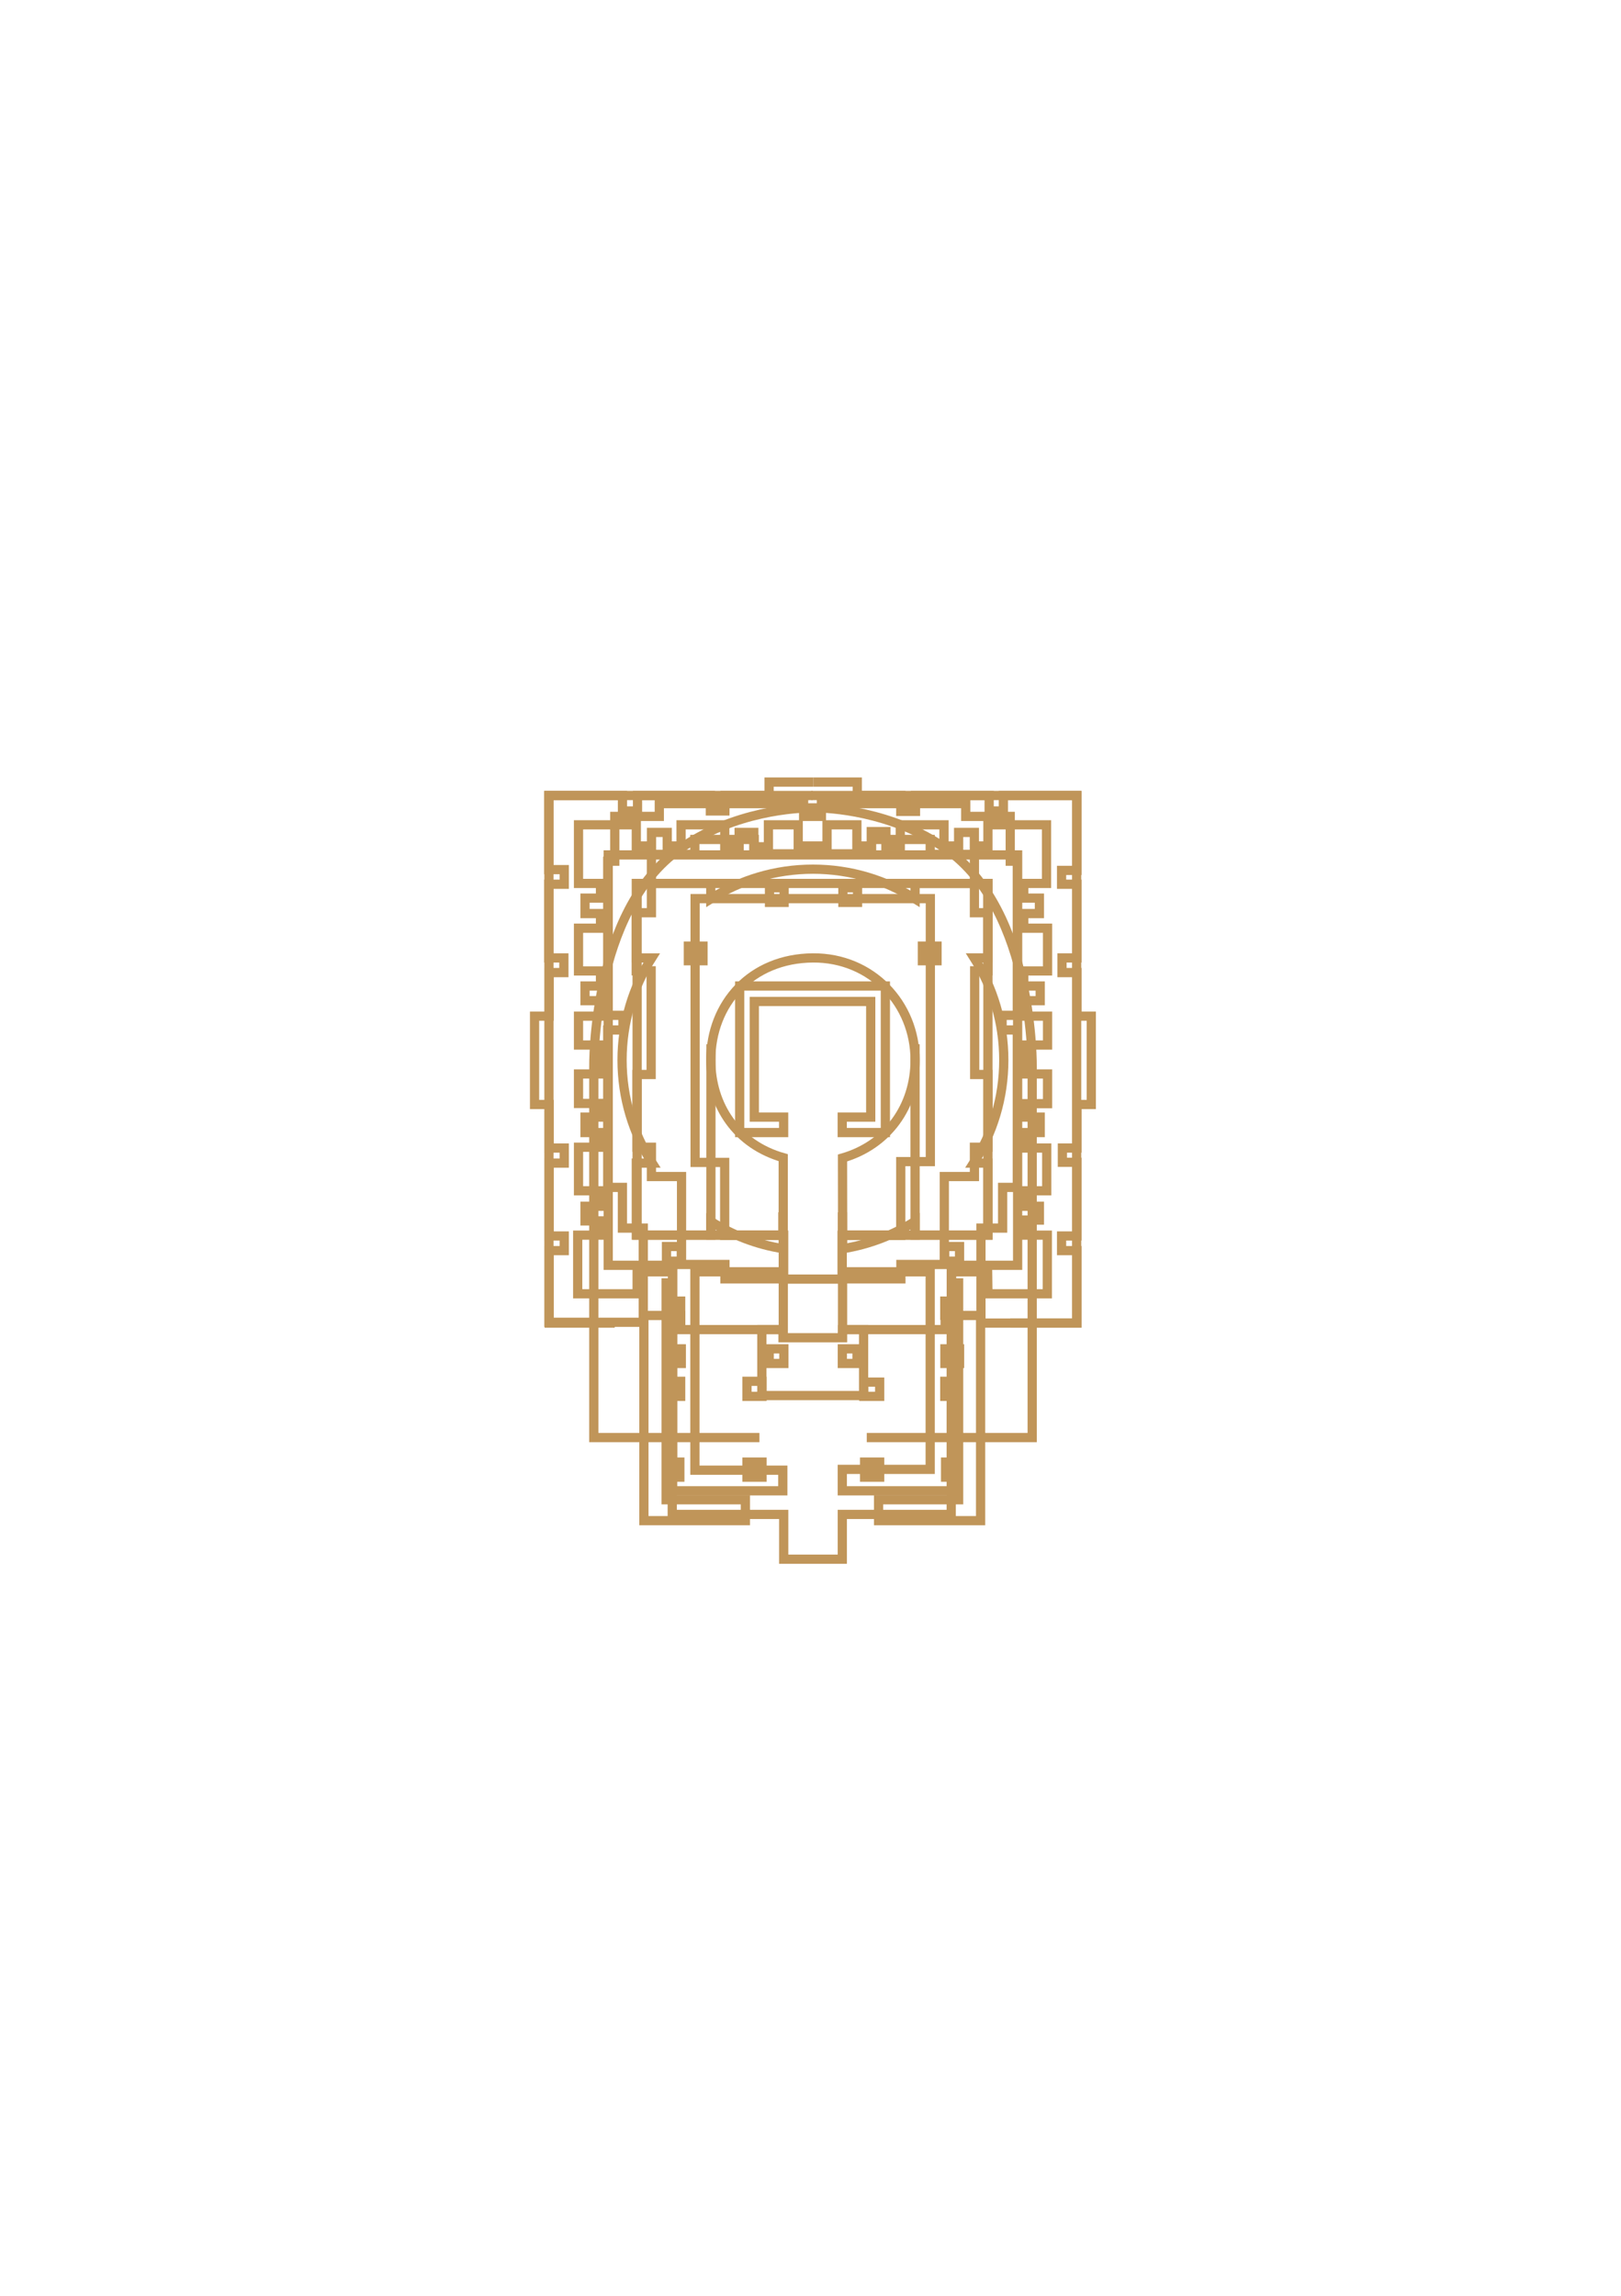 <svg xmlns="http://www.w3.org/2000/svg" xmlns:xlink="http://www.w3.org/1999/xlink" id="Layer_1" x="0px" y="0px" width="253px" height="358.234px" viewBox="0 0 253 358.234" xml:space="preserve">
<rect x="104.049" y="210.46" fill="none" stroke="#C09559" stroke-width="1.44" stroke-miterlimit="10" width="2.287" height="2.286"></rect>
<rect x="104.018" y="194.495" fill="none" stroke="#C09559" stroke-width="1.44" stroke-miterlimit="10" width="2.314" height="2.287"></rect>
<rect x="107.437" y="147.62" fill="none" stroke="#C09559" stroke-width="1.44" stroke-miterlimit="10" width="2.287" height="2.287"></rect>
<rect x="120.098" y="138.515" fill="none" stroke="#C09559" stroke-width="1.44" stroke-miterlimit="10" width="2.287" height="2.287"></rect>
<rect x="120.056" y="210.46" fill="none" stroke="#C09559" stroke-width="1.44" stroke-miterlimit="10" width="2.286" height="2.286"></rect>
<path fill="none" stroke="#C09559" stroke-width="1.44" stroke-miterlimit="10" d="M131.598,219.733"></path>
<path fill="none" stroke="#C09559" stroke-width="1.44" stroke-miterlimit="10" d="M122.342,219.733"></path>
<path fill="none" stroke="#C09559" stroke-width="1.44" stroke-miterlimit="10" d="M135.281,224.307h25.819v-57.742  c0,0,0.396-24.362-13.431-34.11c-8.411-5.93-18.37-6.434-20.78-6.401c-2.411-0.033-12.369,0.471-20.78,6.401  c-13.827,9.748-13.431,34.11-13.431,34.11v57.742h25.853"></path>
<polyline fill="none" stroke="#C09559" stroke-width="1.44" stroke-miterlimit="10" points="142.816,162.936 142.827,192.717   131.48,192.717 131.48,189.159 "></polyline>
<polyline fill="none" stroke="#C09559" stroke-width="1.44" stroke-miterlimit="10" points="122.192,189.159 122.192,192.717   110.953,192.717 110.963,162.936 "></polyline>
<path fill="none" stroke="#C09559" stroke-width="1.44" stroke-miterlimit="10" d="M122.192,191.531"></path>
<path fill="none" stroke="#C09559" stroke-width="1.44" stroke-miterlimit="10" d="M131.48,191.531"></path>
<path fill="none" stroke="#C09559" stroke-width="1.44" stroke-miterlimit="10" d="M122.192,190.854"></path>
<path fill="none" stroke="#C09559" stroke-width="1.44" stroke-miterlimit="10" d="M131.48,190.854"></path>
<path fill="none" stroke="#C09559" stroke-width="1.44" stroke-miterlimit="10" d="M122.192,189.879"></path>
<path fill="none" stroke="#C09559" stroke-width="1.44" stroke-miterlimit="10" d="M131.48,189.879"></path>
<rect x="147.477" y="210.46" fill="none" stroke="#C09559" stroke-width="1.44" stroke-miterlimit="10" width="2.286" height="2.286"></rect>
<rect x="147.446" y="194.495" fill="none" stroke="#C09559" stroke-width="1.44" stroke-miterlimit="10" width="2.314" height="2.287"></rect>
<rect x="143.963" y="147.62" fill="none" stroke="#C09559" stroke-width="1.44" stroke-miterlimit="10" width="2.286" height="2.287"></rect>
<rect x="131.555" y="138.515" fill="none" stroke="#C09559" stroke-width="1.44" stroke-miterlimit="10" width="2.287" height="2.287"></rect>
<rect x="131.47" y="210.46" fill="none" stroke="#C09559" stroke-width="1.44" stroke-miterlimit="10" width="2.287" height="2.286"></rect>
<g>
	<polygon fill="none" stroke="#C09559" stroke-width="1.44" stroke-miterlimit="10" points="115.445,153.85 138.185,153.85    138.185,176.717 131.452,176.717 131.452,174.303 135.898,174.303 135.898,156.263 117.732,156.263 117.732,174.303    122.306,174.303 122.306,176.717 115.445,176.717  "></polygon>
	<polygon fill="none" stroke="#C09559" stroke-width="1.44" stroke-miterlimit="10" points="159.781,192.723 159.781,190.372    162.227,190.372 162.227,188.213 159.781,188.213 159.781,185.799 163.37,185.799 163.37,179.13 159.781,179.13 159.781,176.717    162.354,176.717 162.354,174.303 159.781,174.303 159.781,172.206 163.497,172.206 163.497,167.569 159.781,167.569    159.781,163.06 163.497,163.06 163.497,158.55 159.781,158.55 159.781,156.136 162.354,156.136 162.354,153.85 159.781,153.85    159.781,151.499 163.497,151.499 163.497,144.83 159.781,144.83 159.781,142.543 162.227,142.543 162.227,140.13 159.781,140.13    159.781,137.843 163.338,137.843 163.338,128.696 154.191,128.696 154.191,131.999 152.074,131.999 152.074,129.882    149.618,129.882 149.618,131.999 147.331,131.999 147.331,128.696 140.514,128.696 140.514,131.999 138.27,131.999 138.27,129.755    135.983,129.755 135.983,131.999 133.738,131.999 133.738,128.696 129.08,128.696 129.08,131.999 124.582,131.999 124.582,128.696    119.934,128.696 119.934,132.126 117.647,132.126 117.647,129.882 115.361,129.882 115.361,132.126 113.117,132.126    113.117,128.696 106.299,128.696 106.299,131.999 104.139,131.999 104.139,129.882 101.684,129.882 101.684,131.999    99.312,131.999 99.312,128.696 90.292,128.696 90.292,137.843 93.722,137.843 93.722,140.13 91.309,140.13 91.309,142.543    93.722,142.543 93.722,144.83 90.292,144.83 90.292,151.499 93.722,151.499 93.722,153.85 91.309,153.85 91.309,156.136    93.722,156.136 93.722,158.55 90.292,158.55 90.292,163.06 93.722,163.06 93.722,167.569 90.292,167.569 90.292,172.174    93.722,172.174 93.722,174.303 91.309,174.303 91.309,176.717 93.786,176.717 93.786,179.002 90.292,179.002 90.292,185.799    93.722,185.799 93.722,188.213 91.309,188.213 91.309,190.499 93.722,190.499 93.722,192.723 90.165,192.723 90.165,201.869    99.439,201.869 99.439,198.439 104.986,198.439 104.986,232.611 122.179,232.611 122.179,229.394 108.458,229.394 108.458,198.439    122.306,198.439 122.306,192.723 99.439,192.723 99.439,137.843 154.191,137.843 154.191,192.723 131.452,192.723 131.452,198.439    145.181,198.439 145.181,229.267 131.461,229.267 131.461,232.611 135.948,232.611 148.525,232.611 148.525,198.439    154.146,198.439 154.191,201.869 163.465,201.869 163.465,192.723  "></polygon>
	<polyline fill="none" stroke="#C09559" stroke-width="1.44" stroke-miterlimit="10" points="103.97,199.455 103.97,234.009    116.335,234.009 116.335,237.27 100.498,237.27 100.498,206.315 85.677,206.315 85.676,124.124 126.836,124.124  "></polyline>
	<polyline fill="none" stroke="#C09559" stroke-width="1.44" stroke-miterlimit="10" points="149.618,199.455 149.618,234.009    137.126,234.009 137.126,237.27 153.049,237.27 153.049,206.442 168.038,206.442 168.038,124.124 126.625,124.124  "></polyline>
</g>
<g>
	<polygon fill="none" stroke="#C09559" stroke-width="1.44" stroke-miterlimit="10" points="126.656,140.214 126.53,140.214    108.49,140.214 108.49,181.374 113.106,181.374 113.106,192.765 122.252,192.765 122.252,199.582 126.656,199.582 131.441,199.582    131.441,192.765 140.587,192.765 140.587,181.247 145.204,181.247 145.204,140.214  "></polygon>
	<polygon fill="none" stroke="#C09559" stroke-width="1.44" stroke-miterlimit="10" points="158.775,158.423 158.775,134.371    157.674,134.371 157.674,127.383 150.729,127.383 150.729,125.394 128.201,125.394 128.201,127.383 126.656,127.383    126.593,127.383 125.428,127.383 125.428,125.394 102.901,125.394 102.901,127.383 95.956,127.383 95.956,134.371 94.855,134.371    94.855,158.423 97.227,158.423 97.227,160.709 94.855,160.709 94.855,185.27 97.142,185.27 97.142,191.621 100.402,191.621    100.402,205.257 106.246,205.257 106.246,207.459 122.252,207.459 122.252,199.54 113.148,199.54 113.148,197.296 106.373,197.296    106.373,183.576 101.672,183.576 101.672,179.002 99.428,179.002 99.428,167.654 101.63,167.654 101.63,151.478 99.301,151.478    99.301,142.416 101.672,142.416 101.672,133.312 108.448,133.312 108.448,130.983 117.722,130.983 117.722,133.227    126.593,133.227 126.656,133.227 136.035,133.227 136.035,130.983 145.182,130.983 145.182,133.312 152.084,133.312    152.084,142.416 154.202,142.416 154.202,151.478 152.127,151.478 152.127,167.654 154.202,167.654 154.202,179.002    152.085,179.002 152.085,183.576 147.385,183.576 147.385,197.296 140.609,197.296 140.609,199.54 131.505,199.54 131.505,207.459    147.512,207.459 147.512,205.257 153.101,205.257 153.101,191.621 156.488,191.621 156.488,185.27 158.775,185.27 158.775,160.709    156.403,160.709 156.403,158.423  "></polygon>
	<polygon fill="none" stroke="#C09559" stroke-width="1.44" stroke-miterlimit="10" points="134.787,217.748 134.787,207.459    131.505,207.459 131.505,208.729 122.21,208.729 122.21,207.459 118.907,207.459 118.907,217.748  "></polygon>
</g>
<g>
	
		<rect x="116.588" y="228.133" fill="none" stroke="#C09559" stroke-width="1.44" stroke-miterlimit="10" width="2.35" height="2.351"></rect>
	
		<rect x="134.945" y="228.133" fill="none" stroke="#C09559" stroke-width="1.44" stroke-miterlimit="10" width="2.351" height="2.351"></rect>
	
		<rect x="116.588" y="215.525" fill="none" stroke="#C09559" stroke-width="1.44" stroke-miterlimit="10" width="2.35" height="2.35"></rect>
	<polygon fill="none" stroke="#C09559" stroke-width="1.44" stroke-miterlimit="10" points="131.463,243.283 131.463,236.296    148.462,236.296 148.462,230.483 147.586,230.483 147.586,228.133 148.462,228.133 148.462,217.875 147.459,217.875    147.459,215.525 148.462,215.525 148.462,205.235 147.459,205.235 147.459,203.012 148.474,203.012 148.474,197.423    158.828,197.423 158.828,133.396 126.688,133.396 94.929,133.396 94.929,197.423 104.965,197.423 104.965,203.012 106.235,203.012    106.235,205.235 104.965,205.235 104.965,215.525 106.235,215.525 106.235,217.875 104.965,217.875 104.965,228.133    106.108,228.133 106.108,230.483 104.922,230.483 104.922,236.296 122.317,236.296 122.317,243.283  "></polygon>
	
		<rect x="134.818" y="215.652" fill="none" stroke="#C09559" stroke-width="1.44" stroke-miterlimit="10" width="2.478" height="2.223"></rect>
	<path fill="none" stroke="#C09559" stroke-width="1.44" stroke-miterlimit="10" d="M126.688,245.506"></path>
	<polyline fill="none" stroke="#C09559" stroke-width="1.44" stroke-miterlimit="10" points="126.942,122.027 133.803,122.027    133.803,124.123 140.599,124.123 140.591,126.6 142.885,126.6 142.885,124.123 154.382,124.123 154.382,126.537 156.604,126.537    156.604,124.123 168.102,124.123 168.102,135.81 165.688,135.81 165.688,137.97 168.102,137.97 168.102,149.467 165.752,149.467    165.752,151.753 168.102,151.753 168.102,158.55 170.325,158.55 170.325,172.333 168.102,172.333 168.102,179.13 165.815,179.13    165.815,181.353 168.102,181.353 168.102,192.849 165.688,192.849 165.688,195.137 168.102,195.137 168.102,206.442    157.685,206.442  "></polyline>
	<polyline fill="none" stroke="#C09559" stroke-width="1.44" stroke-miterlimit="10" points="95.945,206.442 85.719,206.442    85.719,195.137 88.069,195.137 88.069,192.849 85.719,192.849 85.719,181.48 88.069,181.48 88.069,179.13 85.719,179.13    85.719,172.333 83.433,172.333 83.433,158.55 85.719,158.55 85.719,151.753 88.006,151.753 88.006,149.467 85.655,149.467    85.655,137.97 88.069,137.97 88.069,135.684 85.655,135.684 85.655,124.123 97.152,124.123 97.152,126.537 99.502,126.537    99.502,124.123 110.872,124.123 110.872,126.537 113.143,126.535 113.159,124.123 120.04,124.123 120.04,122.027 126.942,122.027     "></polyline>
	<path fill="none" stroke="#C09559" stroke-width="1.44" stroke-miterlimit="10" d="M156.668,165.41   c0-5.865-1.695-11.333-4.622-15.943h2.146v-11.624h-11.37v2.399c-4.61-2.927-10.078-4.623-15.943-4.623   c-5.864,0-11.333,1.696-15.943,4.623v-2.399H99.312v11.624h2.399c-2.926,4.61-4.622,10.078-4.622,15.943   c0,5.918,1.728,11.434,4.704,16.07h-2.48v11.242h11.624v-2.146c3.37,2.139,7.199,3.622,11.306,4.264v-14.205   c-7.188-2.046-11.306-8.072-11.306-15.226c0-8.806,6.289-15.877,15.943-15.943c9.147-0.063,15.943,7.138,15.943,15.943   c0,7.215-4.287,13.243-11.326,15.276l0.023,14.154c4.104-0.647,7.933-2.135,11.303-4.279v2.161h11.37V181.48h-2.238   C154.935,176.843,156.668,171.328,156.668,165.41z"></path>
</g>
</svg>